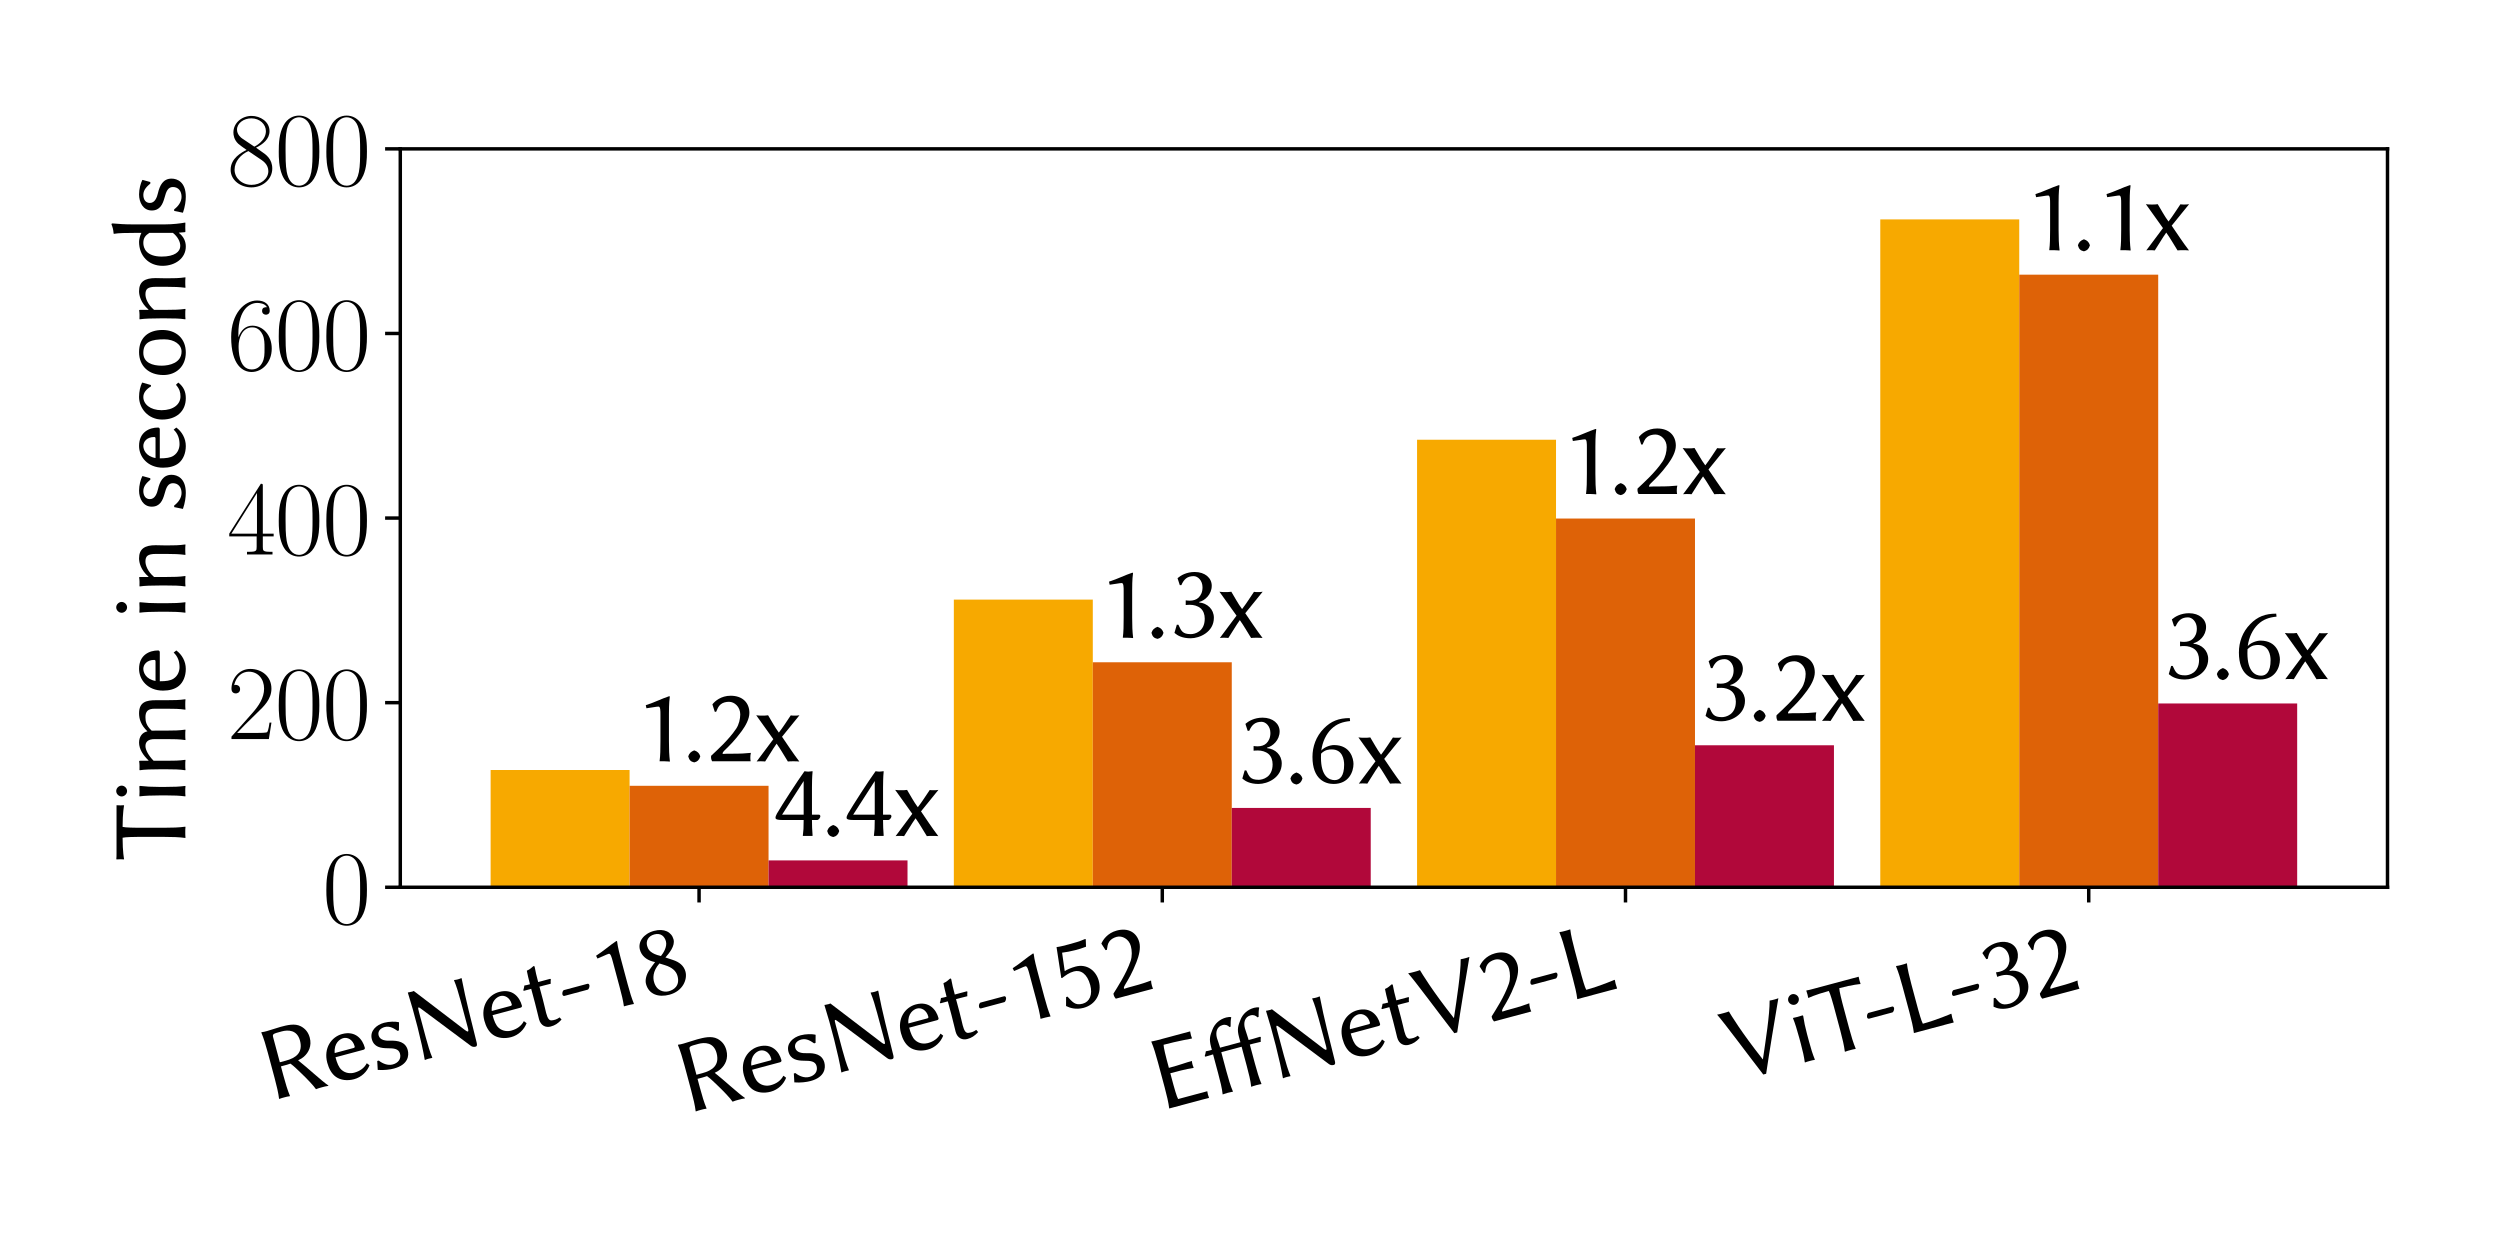 <?xml version="1.0" encoding="utf-8" standalone="no"?>
<!DOCTYPE svg PUBLIC "-//W3C//DTD SVG 1.1//EN"
  "http://www.w3.org/Graphics/SVG/1.1/DTD/svg11.dtd">
<svg xmlns:xlink="http://www.w3.org/1999/xlink" width="576pt" height="288pt" viewBox="0 0 576 288" xmlns="http://www.w3.org/2000/svg" version="1.1">
 <defs>
  <style type="text/css">*{stroke-linejoin: round; stroke-linecap: butt}</style>
 </defs>
 <g id="figure_1">
  <g id="patch_1">
   <path d="M 0 288 
L 576 288 
L 576 0 
L 0 0 
z
" style="fill: #ffffff"/>
  </g>
  <g id="axes_1">
   <g id="patch_2">
    <path d="M 92.227 204.422 
L 550.08 204.422 
L 550.08 34.304 
L 92.227 34.304 
z
" style="fill: #ffffff"/>
   </g>
   <g id="patch_3">
    <path d="M 113.039 204.422 
L 145.056 204.422 
L 145.056 177.401 
L 113.039 177.401 
z
" clip-path="url(#pa23354841e)" style="fill: #f7a900"/>
   </g>
   <g id="patch_4">
    <path d="M 219.764 204.422 
L 251.782 204.422 
L 251.782 138.153 
L 219.764 138.153 
z
" clip-path="url(#pa23354841e)" style="fill: #f7a900"/>
   </g>
   <g id="patch_5">
    <path d="M 326.49 204.422 
L 358.508 204.422 
L 358.508 101.316 
L 326.49 101.316 
z
" clip-path="url(#pa23354841e)" style="fill: #f7a900"/>
   </g>
   <g id="patch_6">
    <path d="M 433.215 204.422 
L 465.233 204.422 
L 465.233 50.543 
L 433.215 50.543 
z
" clip-path="url(#pa23354841e)" style="fill: #f7a900"/>
   </g>
   <g id="patch_7">
    <path d="M 145.056 204.422 
L 177.074 204.422 
L 177.074 181.044 
L 145.056 181.044 
z
" clip-path="url(#pa23354841e)" style="fill: #de6207"/>
   </g>
   <g id="patch_8">
    <path d="M 251.782 204.422 
L 283.8 204.422 
L 283.8 152.581 
L 251.782 152.581 
z
" clip-path="url(#pa23354841e)" style="fill: #de6207"/>
   </g>
   <g id="patch_9">
    <path d="M 358.508 204.422 
L 390.525 204.422 
L 390.525 119.467 
L 358.508 119.467 
z
" clip-path="url(#pa23354841e)" style="fill: #de6207"/>
   </g>
   <g id="patch_10">
    <path d="M 465.233 204.422 
L 497.251 204.422 
L 497.251 63.29 
L 465.233 63.29 
z
" clip-path="url(#pa23354841e)" style="fill: #de6207"/>
   </g>
   <g id="patch_11">
    <path d="M 177.074 204.422 
L 209.092 204.422 
L 209.092 198.237 
L 177.074 198.237 
z
" clip-path="url(#pa23354841e)" style="fill: #b1083a"/>
   </g>
   <g id="patch_12">
    <path d="M 283.8 204.422 
L 315.817 204.422 
L 315.817 186.144 
L 283.8 186.144 
z
" clip-path="url(#pa23354841e)" style="fill: #b1083a"/>
   </g>
   <g id="patch_13">
    <path d="M 390.525 204.422 
L 422.543 204.422 
L 422.543 171.707 
L 390.525 171.707 
z
" clip-path="url(#pa23354841e)" style="fill: #b1083a"/>
   </g>
   <g id="patch_14">
    <path d="M 497.251 204.422 
L 529.269 204.422 
L 529.269 162.081 
L 497.251 162.081 
z
" clip-path="url(#pa23354841e)" style="fill: #b1083a"/>
   </g>
   <g id="matplotlib.axis_1">
    <g id="xtick_1">
     <g id="line2d_1">
      <defs>
       <path id="m6b09db4416" d="M 0 0 
L 0 3.5 
" style="stroke: #000000; stroke-width: 0.8"/>
      </defs>
      <g>
       <use xlink:href="#m6b09db4416" x="161.065" y="204.422" style="stroke: #000000; stroke-width: 0.8"/>
      </g>
     </g>
     <g id="text_1">
      <!-- ResNet-18 -->
      <g transform="translate(62.072 253.752) rotate(-15) scale(0.24 -0.24)">
       <defs>
        <path id="LinBiolinumT-52" d="M 1216 1855 
C 1440 1855 1638 1855 1811 1868 
C 1990 1654 2125 1403 2291 1138 
C 2522 763 2829 201 2899 -19 
C 3021 0 3162 0 3283 0 
C 3411 0 3539 0 3667 -19 
L 3680 0 
C 3360 370 2720 1394 2310 1939 
C 2483 1971 2611 2015 2701 2060 
C 3046 2231 3341 2561 3341 3081 
C 3341 3399 3232 3659 3002 3875 
C 2694 4160 2208 4160 1805 4160 
C 1645 4160 1133 4128 941 4128 
C 864 4128 691 4128 614 4147 
L 602 4128 
C 653 3763 666 3328 666 2848 
L 666 1280 
C 666 800 653 345 602 0 
L 614 -13 
C 691 0 864 0 941 0 
C 1018 0 1190 0 1267 -19 
L 1280 0 
C 1229 370 1216 811 1216 1298 
L 1216 1855 
z
M 1811 3878 
C 2202 3878 2726 3734 2726 3061 
C 2726 2299 2208 2112 1587 2112 
L 1216 2112 
L 1216 3630 
C 1216 3878 1235 3878 1811 3878 
z
" transform="scale(0.016)"/>
        <path id="LinBiolinumT-65" d="M 800 1792 
C 909 2399 1331 2527 1530 2527 
C 1786 2527 2067 2311 2067 1874 
C 2067 1821 2042 1792 1978 1792 
L 800 1792 
z
M 2509 700 
C 2285 456 1984 346 1632 346 
C 1414 346 1114 431 934 715 
C 819 895 781 1160 781 1535 
L 2522 1535 
C 2592 1535 2637 1572 2637 1638 
C 2637 2147 2374 2784 1530 2784 
C 870 2784 218 2263 218 1341 
C 218 984 294 633 506 382 
C 723 124 1094 -32 1523 -32 
C 1984 -32 2394 205 2637 540 
L 2509 700 
z
" transform="scale(0.016)"/>
        <path id="LinBiolinumT-73" d="M 320 668 
L 211 141 
C 576 13 934 -32 1178 -32 
C 2061 -32 2266 481 2266 826 
C 2266 1338 1850 1539 1395 1645 
C 1152 1701 800 1820 800 2133 
C 800 2389 1011 2527 1286 2527 
C 1619 2527 1824 2271 1971 2103 
L 2061 2109 
L 2189 2572 
L 2176 2591 
C 1990 2687 1638 2784 1312 2784 
C 838 2784 346 2539 346 2020 
C 346 1520 730 1357 1114 1250 
C 1485 1151 1760 1050 1760 744 
C 1760 412 1510 224 1171 224 
C 864 224 595 428 416 668 
L 320 668 
z
" transform="scale(0.016)"/>
        <path id="LinBiolinumT-4e" d="M 691 4160 
C 749 2934 730 1026 627 0 
L 640 -19 
C 717 -6 787 0 864 0 
C 941 0 1011 -3 1088 -10 
L 1101 9 
C 1050 375 1037 811 1037 1292 
L 1037 2825 
C 1037 3216 1050 3235 1286 2927 
L 3520 99 
C 3590 3 3693 -32 3795 -32 
C 3885 -32 3910 45 3917 167 
C 3949 1625 3942 2739 4045 4160 
L 4032 4179 
C 3955 4166 3885 4160 3808 4160 
C 3731 4160 3661 4166 3584 4179 
L 3571 4160 
C 3622 3794 3635 3358 3635 2877 
L 3635 1165 
C 3629 818 3533 966 3258 1325 
L 1062 4173 
C 1062 4173 1005 4160 973 4160 
C 755 4160 704 4179 704 4179 
L 691 4160 
z
" transform="scale(0.016)"/>
        <path id="LinBiolinumT-74" d="M 608 2752 
C 480 2752 339 2752 262 2765 
C 218 2663 186 2599 122 2502 
L 154 2464 
C 262 2464 461 2464 608 2464 
L 608 1599 
C 608 1219 589 764 589 575 
C 589 164 858 -32 1152 -32 
C 1421 -32 1626 31 1894 203 
L 1818 361 
C 1619 285 1472 285 1312 310 
C 1158 335 1101 487 1101 828 
C 1101 1018 1120 1289 1120 1668 
L 1120 2464 
L 1363 2464 
C 1517 2464 1741 2464 1824 2458 
C 1843 2561 1862 2624 1901 2720 
L 1869 2752 
C 1754 2752 1568 2752 1421 2752 
L 1120 2752 
C 1120 3233 1126 3317 1152 3689 
C 1152 3734 1133 3753 1094 3753 
C 934 3689 858 3618 646 3593 
L 634 3573 
C 621 3349 608 3124 608 2752 
z
" transform="scale(0.016)"/>
        <path id="LinBiolinumT-2d" d="M 1754 1536 
C 1837 1536 1926 1696 1926 1767 
C 1926 1824 1901 1882 1837 1882 
L 371 1882 
C 294 1882 211 1747 211 1645 
C 211 1587 250 1536 307 1536 
L 1754 1536 
z
" transform="scale(0.016)"/>
        <path id="LinBiolinumT-31" d="M 2086 1214 
L 2086 2845 
C 2086 3539 2125 3796 2138 3886 
C 2138 3918 2118 3918 2093 3918 
C 1677 3784 1190 3534 691 3380 
L 730 3194 
C 1018 3226 1331 3296 1459 3296 
C 1574 3296 1574 3040 1574 2808 
L 1574 1214 
C 1574 713 1568 367 1523 0 
L 1530 0 
C 1530 0 1709 0 1824 0 
C 1952 0 2131 -19 2131 -19 
L 2144 0 
C 2099 386 2086 707 2086 1214 
z
" transform="scale(0.016)"/>
        <path id="LinBiolinumT-38" d="M 1504 3712 
C 1920 3712 2074 3430 2074 3131 
C 2074 2786 1734 2479 1555 2352 
L 1357 2466 
C 954 2728 909 2964 909 3162 
C 909 3463 1120 3712 1504 3712 
z
M 2547 3125 
C 2547 3584 2176 3923 1542 3923 
C 890 3923 429 3540 429 3048 
C 429 2690 627 2371 992 2160 
L 1120 2090 
C 960 1968 832 1866 672 1725 
C 410 1495 250 1208 250 958 
C 250 307 768 -32 1446 -32 
C 2285 -32 2739 576 2739 1061 
C 2739 1431 2534 1712 2182 1942 
L 1792 2198 
C 2080 2389 2547 2715 2547 3125 
z
M 1459 180 
C 1165 180 749 384 749 959 
C 749 1151 800 1579 1350 1943 
L 1645 1758 
C 2042 1509 2208 1228 2208 927 
C 2208 307 1754 180 1459 180 
z
" transform="scale(0.016)"/>
       </defs>
       <use xlink:href="#LinBiolinumT-52" transform="scale(0.996)"/>
       <use xlink:href="#LinBiolinumT-65" transform="translate(59.776 0) scale(0.996)"/>
       <use xlink:href="#LinBiolinumT-73" transform="translate(104.907 0) scale(0.996)"/>
       <use xlink:href="#LinBiolinumT-4e" transform="translate(144.359 0) scale(0.996)"/>
       <use xlink:href="#LinBiolinumT-65" transform="translate(215.89 0) scale(0.996)"/>
       <use xlink:href="#LinBiolinumT-74" transform="translate(261.021 0) scale(0.996)"/>
       <use xlink:href="#LinBiolinumT-2d" transform="translate(294.894 0) scale(0.996)"/>
       <use xlink:href="#LinBiolinumT-31" transform="translate(328.07 0) scale(0.996)"/>
       <use xlink:href="#LinBiolinumT-38" transform="translate(374.396 0) scale(0.996)"/>
      </g>
     </g>
    </g>
    <g id="xtick_2">
     <g id="line2d_2">
      <g>
       <use xlink:href="#m6b09db4416" x="267.791" y="204.422" style="stroke: #000000; stroke-width: 0.8"/>
      </g>
     </g>
     <g id="text_2">
      <!-- ResNet-152 -->
      <g transform="translate(158.058 256.629) rotate(-15) scale(0.24 -0.24)">
       <defs>
        <path id="LinBiolinumT-35" d="M 1293 -32 
C 2054 -32 2598 538 2598 1303 
C 2598 1932 2182 2496 1466 2496 
C 1203 2496 909 2451 768 2400 
L 902 3514 
C 1139 3482 1414 3456 1715 3456 
C 1907 3456 2125 3456 2387 3488 
L 2490 3931 
L 2445 3950 
C 2080 3893 1734 3893 1395 3893 
C 1158 3893 883 3893 666 3925 
L 461 2057 
L 506 2038 
C 762 2142 998 2240 1299 2240 
C 1715 2240 2035 1901 2035 1193 
C 2035 595 1741 224 1306 224 
C 826 224 742 484 531 874 
L 442 867 
L 301 348 
L 326 329 
C 486 187 806 -32 1293 -32 
z
" transform="scale(0.016)"/>
        <path id="LinBiolinumT-32" d="M 1421 3584 
C 1754 3584 2099 3276 2099 2826 
C 2099 2557 2022 2216 1856 1966 
C 1395 1278 666 636 346 333 
C 339 308 339 282 339 250 
C 339 154 371 58 403 0 
C 877 0 1146 0 1613 0 
C 2074 0 2266 0 2726 0 
C 2714 63 2707 139 2707 210 
C 2707 310 2714 412 2739 507 
C 2374 475 2182 456 1568 456 
C 1344 456 1216 456 1043 443 
C 1037 456 1037 462 1037 475 
C 1037 533 1101 604 1146 649 
C 1459 952 1760 1240 2182 1813 
C 2419 2135 2650 2547 2650 2914 
C 2650 3525 2240 3949 1523 3949 
C 941 3949 570 3622 422 3430 
L 563 2985 
L 646 2979 
C 736 3172 768 3307 928 3436 
C 1056 3539 1242 3584 1421 3584 
z
" transform="scale(0.016)"/>
       </defs>
       <use xlink:href="#LinBiolinumT-52" transform="scale(0.996)"/>
       <use xlink:href="#LinBiolinumT-65" transform="translate(59.776 0) scale(0.996)"/>
       <use xlink:href="#LinBiolinumT-73" transform="translate(104.907 0) scale(0.996)"/>
       <use xlink:href="#LinBiolinumT-4e" transform="translate(144.359 0) scale(0.996)"/>
       <use xlink:href="#LinBiolinumT-65" transform="translate(215.89 0) scale(0.996)"/>
       <use xlink:href="#LinBiolinumT-74" transform="translate(261.021 0) scale(0.996)"/>
       <use xlink:href="#LinBiolinumT-2d" transform="translate(294.894 0) scale(0.996)"/>
       <use xlink:href="#LinBiolinumT-31" transform="translate(328.07 0) scale(0.996)"/>
       <use xlink:href="#LinBiolinumT-35" transform="translate(374.396 0) scale(0.996)"/>
       <use xlink:href="#LinBiolinumT-32" transform="translate(420.722 0) scale(0.996)"/>
      </g>
     </g>
    </g>
    <g id="xtick_3">
     <g id="line2d_3">
      <g>
       <use xlink:href="#m6b09db4416" x="374.516" y="204.422" style="stroke: #000000; stroke-width: 0.8"/>
      </g>
     </g>
     <g id="text_3">
      <!-- EffNetV2-L -->
      <g transform="translate(267.163 255.992) rotate(-15) scale(0.24 -0.24)">
       <defs>
        <path id="LinBiolinumT-45" d="M 1216 1307 
L 1216 2034 
C 1523 2034 2202 2034 2643 1983 
L 2662 2002 
C 2650 2060 2643 2150 2643 2207 
C 2643 2265 2650 2355 2662 2413 
L 2643 2413 
C 2266 2413 1971 2368 1216 2368 
L 1216 2869 
C 1216 2978 1222 3641 1267 3795 
C 2125 3795 3008 3718 3008 3718 
L 3021 3743 
C 3014 3795 3008 3853 3008 3912 
C 3008 3964 3014 4068 3021 4160 
L 3008 4160 
C 2906 4160 2758 4160 2624 4160 
L 941 4160 
C 723 4160 614 4179 614 4179 
L 602 4160 
C 653 3792 666 3354 666 2870 
L 666 1290 
C 666 806 653 348 602 0 
L 608 0 
C 608 0 717 0 941 0 
L 2688 0 
C 2822 0 2970 0 3072 -6 
L 3085 12 
C 3078 100 3072 144 3072 206 
C 3072 268 3078 361 3085 411 
L 3072 411 
C 3072 411 2125 411 1267 411 
C 1222 560 1216 1201 1216 1307 
z
" transform="scale(0.016)"/>
        <path id="LinBiolinumT-80" d="M 634 2464 
L 634 1280 
C 634 806 627 346 570 0 
L 576 -19 
C 576 -19 666 0 890 0 
C 1107 0 1197 -19 1197 -19 
L 1210 0 
C 1158 365 1146 800 1146 1280 
L 1146 2464 
L 2414 2464 
L 2414 1280 
C 2414 806 2407 346 2350 0 
L 2356 -19 
C 2356 -19 2446 0 2670 0 
C 2887 0 2977 -19 2977 -19 
L 2990 0 
C 2939 365 2926 800 2926 1280 
L 2926 2464 
L 3143 2464 
C 3297 2464 3521 2458 3604 2451 
C 3623 2554 3643 2618 3681 2714 
L 3649 2758 
C 3540 2752 3348 2746 3201 2746 
L 2926 2746 
L 2926 2810 
C 2926 2977 2893 3375 2893 3490 
C 2893 3843 3059 4151 3425 4151 
C 3610 4151 3726 4055 3796 3927 
L 3867 3934 
C 3911 4106 3975 4337 4046 4458 
L 4039 4478 
C 3988 4510 3873 4535 3751 4535 
C 3348 4535 2996 4362 2766 4048 
C 2535 3733 2414 3567 2414 3067 
L 2414 2746 
L 1146 2746 
L 1146 2810 
C 1146 2977 1114 3247 1114 3362 
C 1114 3715 1280 4023 1645 4023 
C 1831 4023 1946 3927 2017 3798 
L 2087 3805 
C 2132 3977 2196 4209 2267 4330 
L 2260 4350 
C 2209 4382 2094 4407 1972 4407 
C 1569 4407 1216 4234 986 3920 
C 755 3605 634 3439 634 2938 
L 634 2746 
C 493 2746 346 2746 262 2758 
C 218 2656 186 2592 122 2496 
L 154 2451 
C 269 2458 480 2464 627 2464 
L 634 2464 
z
" transform="scale(0.016)"/>
        <path id="LinBiolinumT-56" d="M 2074 832 
L 2061 832 
C 1222 2781 902 3917 838 4141 
C 730 4128 582 4128 486 4128 
C 384 4128 211 4128 102 4141 
C 422 3495 1267 1335 1856 -64 
L 2035 -64 
C 2650 1355 3277 2729 3923 4141 
C 3846 4128 3725 4128 3667 4128 
C 3597 4128 3450 4128 3379 4141 
C 3162 3314 2534 1896 2074 832 
z
" transform="scale(0.016)"/>
        <path id="LinBiolinumT-4c" d="M 1222 2874 
C 1222 3356 1235 3819 1286 4160 
L 1280 4173 
C 1203 4160 1024 4160 947 4160 
C 870 4160 698 4160 621 4179 
L 608 4160 
C 659 3792 672 3353 672 2870 
L 672 1290 
C 672 806 659 348 608 0 
L 614 0 
C 614 0 730 0 947 0 
L 2694 0 
C 2829 0 2976 0 3078 -6 
L 3091 13 
C 3085 103 3078 231 3078 295 
C 3078 359 3085 468 3091 520 
L 3078 545 
C 3078 545 2131 404 1274 404 
C 1229 558 1222 1189 1222 1298 
L 1222 2874 
z
" transform="scale(0.016)"/>
       </defs>
       <use xlink:href="#LinBiolinumT-45" transform="scale(0.996)"/>
       <use xlink:href="#LinBiolinumT-80" transform="translate(53.599 0) scale(0.996)"/>
       <use xlink:href="#LinBiolinumT-4e" transform="translate(112.578 0) scale(0.996)"/>
       <use xlink:href="#LinBiolinumT-65" transform="translate(184.11 0) scale(0.996)"/>
       <use xlink:href="#LinBiolinumT-74" transform="translate(229.24 0) scale(0.996)"/>
       <use xlink:href="#LinBiolinumT-56" transform="translate(263.113 0) scale(0.996)"/>
       <use xlink:href="#LinBiolinumT-32" transform="translate(325.978 0) scale(0.996)"/>
       <use xlink:href="#LinBiolinumT-2d" transform="translate(372.304 0) scale(0.996)"/>
       <use xlink:href="#LinBiolinumT-4c" transform="translate(405.479 0) scale(0.996)"/>
      </g>
     </g>
    </g>
    <g id="xtick_4">
     <g id="line2d_4">
      <g>
       <use xlink:href="#m6b09db4416" x="481.242" y="204.422" style="stroke: #000000; stroke-width: 0.8"/>
      </g>
     </g>
     <g id="text_4">
      <!-- ViT-L-32 -->
      <g transform="translate(399.339 249.172) rotate(-15) scale(0.24 -0.24)">
       <defs>
        <path id="LinBiolinumT-69" d="M 512 3833 
C 512 3660 666 3506 838 3506 
C 1011 3506 1165 3660 1165 3833 
C 1165 4006 1011 4160 838 4160 
C 666 4160 512 4006 512 3833 
z
M 576 1506 
L 576 1155 
C 576 676 563 351 518 6 
L 531 -13 
C 608 0 755 0 832 0 
C 909 0 1056 0 1133 -13 
L 1146 6 
C 1101 370 1088 670 1088 1155 
L 1088 1609 
C 1088 2088 1107 2318 1146 2707 
C 1146 2759 1139 2765 1088 2765 
C 941 2752 666 2752 531 2765 
L 518 2745 
C 557 2471 576 1985 576 1506 
z
" transform="scale(0.016)"/>
        <path id="LinBiolinumT-54" d="M 1453 2854 
L 1453 1286 
C 1453 806 1440 351 1389 6 
L 1402 -13 
C 1478 0 1651 0 1728 0 
C 1805 0 1978 0 2054 -13 
L 2067 6 
C 2016 371 2003 806 2003 1286 
L 2003 2854 
C 2003 2963 2010 3622 2054 3776 
C 2912 3776 3347 3686 3347 3686 
L 3360 3712 
C 3347 3809 3347 3958 3360 4141 
L 3347 4141 
C 3245 4141 3098 4141 2963 4141 
L 493 4141 
C 358 4141 211 4141 109 4154 
L 96 4135 
C 109 3955 109 3808 96 3712 
L 109 3686 
C 109 3686 544 3776 1402 3776 
C 1446 3622 1453 2963 1453 2854 
z
" transform="scale(0.016)"/>
        <path id="LinBiolinumT-33" d="M 1338 218 
C 832 218 762 411 589 785 
L 493 785 
L 352 296 
L 371 277 
C 538 136 813 -32 1325 -32 
C 1869 -32 2726 345 2726 1202 
C 2726 1716 2336 2079 1843 2125 
L 1843 2157 
C 2176 2233 2598 2603 2598 3134 
C 2598 3592 2202 3962 1568 3962 
C 1075 3962 717 3745 557 3604 
L 538 3585 
L 672 3171 
L 768 3171 
C 922 3527 1126 3712 1510 3712 
C 1760 3712 2042 3451 2042 3037 
C 2042 2756 1946 2553 1798 2413 
C 1670 2292 1485 2234 1267 2234 
C 1190 2234 1120 2241 1030 2253 
L 1030 1971 
C 1107 1984 1242 1984 1299 1984 
C 1504 1984 1747 1925 1926 1776 
C 2093 1632 2176 1404 2176 1150 
C 2176 361 1568 218 1338 218 
z
" transform="scale(0.016)"/>
       </defs>
       <use xlink:href="#LinBiolinumT-56" transform="scale(0.996)"/>
       <use xlink:href="#LinBiolinumT-69" transform="translate(62.864 0) scale(0.996)"/>
       <use xlink:href="#LinBiolinumT-54" transform="translate(88.767 0) scale(0.996)"/>
       <use xlink:href="#LinBiolinumT-2d" transform="translate(136.687 0) scale(0.996)"/>
       <use xlink:href="#LinBiolinumT-4c" transform="translate(169.863 0) scale(0.996)"/>
       <use xlink:href="#LinBiolinumT-2d" transform="translate(221.171 0) scale(0.996)"/>
       <use xlink:href="#LinBiolinumT-33" transform="translate(254.346 0) scale(0.996)"/>
       <use xlink:href="#LinBiolinumT-32" transform="translate(300.672 0) scale(0.996)"/>
      </g>
     </g>
    </g>
   </g>
   <g id="matplotlib.axis_2">
    <g id="ytick_1">
     <g id="line2d_5">
      <defs>
       <path id="me3b93166a9" d="M 0 0 
L -3.5 0 
" style="stroke: #000000; stroke-width: 0.8"/>
      </defs>
      <g>
       <use xlink:href="#me3b93166a9" x="92.227" y="204.422" style="stroke: #000000; stroke-width: 0.8"/>
      </g>
     </g>
     <g id="text_5">
      <!-- $\mathdefault{0}$ -->
      <g transform="translate(74.261 212.806) scale(0.24 -0.24)">
       <defs>
        <path id="CMR17-30" d="M 2688 2025 
C 2688 2416 2682 3080 2413 3591 
C 2176 4039 1798 4198 1466 4198 
C 1158 4198 768 4058 525 3597 
C 269 3118 243 2524 243 2025 
C 243 1661 250 1106 448 619 
C 723 -39 1216 -128 1466 -128 
C 1760 -128 2208 -7 2470 600 
C 2662 1042 2688 1559 2688 2025 
z
M 1466 -26 
C 1056 -26 813 325 723 812 
C 653 1188 653 1738 653 2096 
C 653 2588 653 2997 736 3387 
C 858 3929 1216 4096 1466 4096 
C 1728 4096 2067 3923 2189 3400 
C 2272 3036 2278 2607 2278 2096 
C 2278 1680 2278 1169 2202 792 
C 2067 95 1690 -26 1466 -26 
z
" transform="scale(0.016)"/>
       </defs>
       <use xlink:href="#CMR17-30" transform="scale(0.996)"/>
      </g>
     </g>
    </g>
    <g id="ytick_2">
     <g id="line2d_6">
      <g>
       <use xlink:href="#me3b93166a9" x="92.227" y="161.893" style="stroke: #000000; stroke-width: 0.8"/>
      </g>
     </g>
     <g id="text_6">
      <!-- $\mathdefault{200}$ -->
      <g transform="translate(52.33 170.276) scale(0.24 -0.24)">
       <defs>
        <path id="CMR17-32" d="M 2669 989 
L 2554 989 
C 2490 536 2438 459 2413 420 
C 2381 369 1920 369 1830 369 
L 602 369 
C 832 619 1280 1072 1824 1597 
C 2214 1967 2669 2402 2669 3035 
C 2669 3790 2067 4224 1395 4224 
C 691 4224 262 3604 262 3030 
C 262 2780 448 2748 525 2748 
C 589 2748 781 2787 781 3010 
C 781 3207 614 3264 525 3264 
C 486 3264 448 3258 422 3245 
C 544 3790 915 4058 1306 4058 
C 1862 4058 2227 3617 2227 3035 
C 2227 2479 1901 2000 1536 1584 
L 262 146 
L 262 0 
L 2515 0 
L 2669 989 
z
" transform="scale(0.016)"/>
       </defs>
       <use xlink:href="#CMR17-32" transform="scale(0.996)"/>
       <use xlink:href="#CMR17-30" transform="translate(45.69 0) scale(0.996)"/>
       <use xlink:href="#CMR17-30" transform="translate(91.381 0) scale(0.996)"/>
      </g>
     </g>
    </g>
    <g id="ytick_3">
     <g id="line2d_7">
      <g>
       <use xlink:href="#me3b93166a9" x="92.227" y="119.363" style="stroke: #000000; stroke-width: 0.8"/>
      </g>
     </g>
     <g id="text_7">
      <!-- $\mathdefault{400}$ -->
      <g transform="translate(52.33 127.746) scale(0.24 -0.24)">
       <defs>
        <path id="CMR17-34" d="M 2150 4122 
C 2150 4256 2144 4256 2029 4256 
L 128 1254 
L 128 1088 
L 1779 1088 
L 1779 457 
C 1779 224 1766 160 1318 160 
L 1197 160 
L 1197 0 
C 1402 0 1747 0 1965 0 
C 2182 0 2528 0 2733 0 
L 2733 160 
L 2611 160 
C 2163 160 2150 224 2150 457 
L 2150 1088 
L 2803 1088 
L 2803 1254 
L 2150 1254 
L 2150 4122 
z
M 1798 3703 
L 1798 1254 
L 256 1254 
L 1798 3703 
z
" transform="scale(0.016)"/>
       </defs>
       <use xlink:href="#CMR17-34" transform="scale(0.996)"/>
       <use xlink:href="#CMR17-30" transform="translate(45.69 0) scale(0.996)"/>
       <use xlink:href="#CMR17-30" transform="translate(91.381 0) scale(0.996)"/>
      </g>
     </g>
    </g>
    <g id="ytick_4">
     <g id="line2d_8">
      <g>
       <use xlink:href="#me3b93166a9" x="92.227" y="76.833" style="stroke: #000000; stroke-width: 0.8"/>
      </g>
     </g>
     <g id="text_8">
      <!-- $\mathdefault{600}$ -->
      <g transform="translate(52.33 85.217) scale(0.24 -0.24)">
       <defs>
        <path id="CMR17-36" d="M 678 2176 
C 678 3690 1395 4032 1811 4032 
C 1946 4032 2272 4009 2400 3776 
C 2298 3776 2106 3776 2106 3553 
C 2106 3381 2246 3323 2336 3323 
C 2394 3323 2566 3348 2566 3560 
C 2566 3954 2246 4179 1805 4179 
C 1043 4179 243 3390 243 1984 
C 243 253 966 -128 1478 -128 
C 2099 -128 2688 427 2688 1283 
C 2688 2081 2170 2662 1517 2662 
C 1126 2662 838 2407 678 1960 
L 678 2176 
z
M 1478 25 
C 691 25 691 1200 691 1436 
C 691 1896 909 2560 1504 2560 
C 1613 2560 1926 2560 2138 2120 
C 2253 1870 2253 1609 2253 1289 
C 2253 944 2253 690 2118 434 
C 1978 171 1773 25 1478 25 
z
" transform="scale(0.016)"/>
       </defs>
       <use xlink:href="#CMR17-36" transform="scale(0.996)"/>
       <use xlink:href="#CMR17-30" transform="translate(45.69 0) scale(0.996)"/>
       <use xlink:href="#CMR17-30" transform="translate(91.381 0) scale(0.996)"/>
      </g>
     </g>
    </g>
    <g id="ytick_5">
     <g id="line2d_9">
      <g>
       <use xlink:href="#me3b93166a9" x="92.227" y="34.304" style="stroke: #000000; stroke-width: 0.8"/>
      </g>
     </g>
     <g id="text_9">
      <!-- $\mathdefault{800}$ -->
      <g transform="translate(52.33 42.687) scale(0.24 -0.24)">
       <defs>
        <path id="CMR17-38" d="M 1741 2264 
C 2144 2467 2554 2773 2554 3263 
C 2554 3841 1990 4179 1472 4179 
C 890 4179 378 3759 378 3180 
C 378 3021 416 2747 666 2505 
C 730 2442 998 2251 1171 2130 
C 883 1983 211 1634 211 934 
C 211 279 838 -128 1459 -128 
C 2144 -128 2720 362 2720 1010 
C 2720 1590 2330 1857 2074 2029 
L 1741 2264 
z
M 902 2822 
C 851 2854 595 3051 595 3351 
C 595 3739 998 4032 1459 4032 
C 1965 4032 2336 3676 2336 3262 
C 2336 2669 1670 2331 1638 2331 
C 1632 2331 1626 2331 1574 2370 
L 902 2822 
z
M 2080 1519 
C 2176 1449 2483 1240 2483 851 
C 2483 381 2010 25 1472 25 
C 890 25 448 438 448 940 
C 448 1443 838 1862 1280 2060 
L 2080 1519 
z
" transform="scale(0.016)"/>
       </defs>
       <use xlink:href="#CMR17-38" transform="scale(0.996)"/>
       <use xlink:href="#CMR17-30" transform="translate(45.69 0) scale(0.996)"/>
       <use xlink:href="#CMR17-30" transform="translate(91.381 0) scale(0.996)"/>
      </g>
     </g>
    </g>
    <g id="text_10">
     <!-- Time in seconds -->
     <g transform="translate(42.687 198.375) rotate(-90) scale(0.24 -0.24)">
      <defs>
       <path id="LinBiolinumT-6d" d="M 1037 2231 
L 1037 2717 
C 1037 2765 1030 2778 998 2778 
C 858 2752 627 2752 480 2759 
L 467 2739 
C 512 2466 525 1981 525 1503 
L 525 1152 
C 525 675 518 350 467 6 
L 480 -13 
C 557 0 704 0 781 0 
C 858 0 1005 0 1082 -13 
L 1094 6 
C 1043 366 1037 662 1037 1142 
L 1037 1907 
C 1338 2209 1696 2399 1920 2399 
C 2163 2399 2342 2260 2342 1837 
L 2342 1142 
C 2342 668 2336 347 2285 6 
L 2298 -13 
C 2374 0 2522 0 2598 0 
C 2675 0 2822 0 2899 -13 
L 2912 6 
C 2861 366 2854 662 2854 1142 
L 2854 1780 
C 2854 1868 2854 1944 2848 2020 
C 3155 2355 3411 2399 3661 2399 
C 4006 2399 4173 2260 4173 1837 
L 4173 1142 
C 4173 668 4166 347 4115 6 
L 4128 -13 
C 4205 0 4352 0 4429 0 
C 4506 0 4653 0 4730 -13 
L 4742 6 
C 4691 367 4685 664 4685 1144 
L 4685 1778 
C 4685 2341 4582 2784 3891 2784 
C 3546 2784 3174 2662 2810 2279 
C 2752 2586 2490 2784 2131 2784 
C 1734 2784 1357 2529 1056 2210 
L 1037 2231 
z
" transform="scale(0.016)"/>
       <path id="LinBiolinumT-6e" d="M 2944 1144 
C 2944 1348 2957 1581 2957 1784 
C 2957 2442 2739 2784 2163 2784 
C 1920 2784 1466 2688 1056 2210 
L 1043 2231 
L 1043 2717 
C 1043 2765 1037 2778 1005 2778 
C 864 2752 634 2752 486 2759 
L 474 2739 
C 518 2466 531 1981 531 1503 
L 531 1152 
C 531 675 525 350 474 6 
L 486 -13 
C 563 0 710 0 787 0 
C 864 0 1011 0 1088 -13 
L 1101 6 
C 1050 366 1043 662 1043 1142 
L 1043 1881 
C 1370 2260 1741 2399 1971 2399 
C 2298 2399 2432 2273 2432 1761 
L 2432 1142 
C 2432 668 2419 347 2374 6 
L 2387 -13 
C 2464 0 2611 0 2688 0 
C 2765 0 2912 0 2989 -13 
L 3002 6 
C 2950 367 2944 664 2944 1144 
z
" transform="scale(0.016)"/>
       <path id="LinBiolinumT-63" d="M 1600 2527 
C 1850 2527 2074 2352 2240 2066 
L 2323 2073 
L 2470 2585 
L 2458 2604 
C 2259 2707 1926 2784 1606 2784 
C 941 2784 243 2250 243 1398 
C 243 526 749 -32 1530 -32 
C 1914 -32 2214 95 2470 420 
L 2349 551 
L 2323 551 
C 2080 339 1875 289 1638 289 
C 1171 289 806 700 806 1429 
C 806 2116 1178 2527 1600 2527 
z
" transform="scale(0.016)"/>
       <path id="LinBiolinumT-6f" d="M 243 1316 
C 243 563 749 -32 1600 -32 
C 2445 -32 2957 551 2957 1373 
C 2957 2226 2490 2784 1626 2784 
C 787 2784 243 2207 243 1316 
z
M 1581 2527 
C 2259 2527 2394 2015 2394 1260 
C 2394 668 2086 224 1658 224 
C 979 224 806 942 806 1423 
C 806 1966 979 2527 1581 2527 
z
" transform="scale(0.016)"/>
       <path id="LinBiolinumT-64" d="M 2310 744 
C 2080 457 1786 301 1523 301 
C 1178 301 883 638 883 1417 
C 883 2352 1395 2527 1702 2527 
C 2003 2527 2157 2402 2310 2165 
L 2310 744 
z
M 2310 384 
L 2323 384 
L 2355 12 
C 2355 -1 2374 -7 2413 -7 
C 2496 0 2541 0 2637 0 
C 2714 0 2835 0 2918 -7 
L 2931 12 
C 2880 285 2822 754 2822 1230 
L 2822 3187 
C 2822 3656 2848 3986 2880 4381 
C 2880 4425 2861 4445 2822 4445 
C 2662 4381 2528 4336 2266 4316 
L 2253 4297 
C 2304 4021 2310 3547 2310 3060 
L 2310 2643 
C 2163 2726 1901 2784 1773 2784 
C 941 2784 326 2219 326 1366 
C 326 595 794 -32 1485 -32 
C 1792 -32 2080 89 2310 384 
z
" transform="scale(0.016)"/>
      </defs>
      <use xlink:href="#LinBiolinumT-54" transform="scale(0.996)"/>
      <use xlink:href="#LinBiolinumT-69" transform="translate(53.798 0) scale(0.996)"/>
      <use xlink:href="#LinBiolinumT-6d" transform="translate(79.701 0) scale(0.996)"/>
      <use xlink:href="#LinBiolinumT-65" transform="translate(160.1 0) scale(0.996)"/>
      <use xlink:href="#LinBiolinumT-69" transform="translate(230.137 0) scale(0.996)"/>
      <use xlink:href="#LinBiolinumT-6e" transform="translate(256.04 0) scale(0.996)"/>
      <use xlink:href="#LinBiolinumT-73" transform="translate(334.645 0) scale(0.996)"/>
      <use xlink:href="#LinBiolinumT-65" transform="translate(374.097 0) scale(0.996)"/>
      <use xlink:href="#LinBiolinumT-63" transform="translate(419.925 0) scale(0.996)"/>
      <use xlink:href="#LinBiolinumT-6f" transform="translate(462.665 0) scale(0.996)"/>
      <use xlink:href="#LinBiolinumT-6e" transform="translate(512.478 0) scale(0.996)"/>
      <use xlink:href="#LinBiolinumT-64" transform="translate(566.177 0) scale(0.996)"/>
      <use xlink:href="#LinBiolinumT-73" transform="translate(618.979 0) scale(0.996)"/>
     </g>
    </g>
   </g>
   <g id="patch_15">
    <path d="M 92.227 204.422 
L 92.227 34.304 
" style="fill: none; stroke: #000000; stroke-width: 0.8; stroke-linejoin: miter; stroke-linecap: square"/>
   </g>
   <g id="patch_16">
    <path d="M 550.08 204.422 
L 550.08 34.304 
" style="fill: none; stroke: #000000; stroke-width: 0.8; stroke-linejoin: miter; stroke-linecap: square"/>
   </g>
   <g id="patch_17">
    <path d="M 92.227 204.422 
L 550.08 204.422 
" style="fill: none; stroke: #000000; stroke-width: 0.8; stroke-linejoin: miter; stroke-linecap: square"/>
   </g>
   <g id="patch_18">
    <path d="M 92.227 34.304 
L 550.08 34.304 
" style="fill: none; stroke: #000000; stroke-width: 0.8; stroke-linejoin: miter; stroke-linecap: square"/>
   </g>
   <g id="text_11">
    <!-- 1.2x -->
    <g transform="translate(146.146 175.401) scale(0.24 -0.24)">
     <defs>
      <path id="LinBiolinumT-2e" d="M 346 282 
C 403 71 493 -19 691 -64 
L 717 -64 
C 896 -19 998 77 1062 282 
L 1062 308 
C 1005 487 902 590 717 654 
L 691 654 
C 499 577 403 481 346 308 
L 346 282 
z
" transform="scale(0.016)"/>
      <path id="LinBiolinumT-78" d="M 1184 1332 
L 179 -13 
C 243 0 346 0 410 0 
C 474 0 627 0 691 -13 
C 934 351 1126 704 1382 1062 
C 1638 704 1830 351 2061 -13 
C 2157 0 2285 0 2387 0 
C 2483 0 2656 0 2752 -13 
C 2368 486 2054 979 1709 1478 
L 2758 2772 
C 2675 2752 2534 2752 2470 2752 
C 2400 2752 2298 2752 2234 2765 
C 1990 2409 1786 2072 1517 1728 
C 1261 2074 1088 2414 870 2772 
C 762 2752 634 2752 525 2752 
C 422 2752 256 2752 154 2772 
L 1184 1332 
z
" transform="scale(0.016)"/>
     </defs>
     <use xlink:href="#LinBiolinumT-31" transform="scale(0.996)"/>
     <use xlink:href="#LinBiolinumT-2e" transform="translate(46.326 0) scale(0.996)"/>
     <use xlink:href="#LinBiolinumT-32" transform="translate(68.244 0) scale(0.996)"/>
     <use xlink:href="#LinBiolinumT-78" transform="translate(114.57 0) scale(0.996)"/>
    </g>
   </g>
   <g id="text_12">
    <!-- 1.3x -->
    <g transform="translate(252.872 146.938) scale(0.24 -0.24)">
     <use xlink:href="#LinBiolinumT-31" transform="scale(0.996)"/>
     <use xlink:href="#LinBiolinumT-2e" transform="translate(46.326 0) scale(0.996)"/>
     <use xlink:href="#LinBiolinumT-33" transform="translate(68.244 0) scale(0.996)"/>
     <use xlink:href="#LinBiolinumT-78" transform="translate(114.57 0) scale(0.996)"/>
    </g>
   </g>
   <g id="text_13">
    <!-- 1.2x -->
    <g transform="translate(359.597 113.824) scale(0.24 -0.24)">
     <use xlink:href="#LinBiolinumT-31" transform="scale(0.996)"/>
     <use xlink:href="#LinBiolinumT-2e" transform="translate(46.326 0) scale(0.996)"/>
     <use xlink:href="#LinBiolinumT-32" transform="translate(68.244 0) scale(0.996)"/>
     <use xlink:href="#LinBiolinumT-78" transform="translate(114.57 0) scale(0.996)"/>
    </g>
   </g>
   <g id="text_14">
    <!-- 1.1x -->
    <g transform="translate(466.323 57.647) scale(0.24 -0.24)">
     <use xlink:href="#LinBiolinumT-31" transform="scale(0.996)"/>
     <use xlink:href="#LinBiolinumT-2e" transform="translate(46.326 0) scale(0.996)"/>
     <use xlink:href="#LinBiolinumT-31" transform="translate(68.244 0) scale(0.996)"/>
     <use xlink:href="#LinBiolinumT-78" transform="translate(114.57 0) scale(0.996)"/>
    </g>
   </g>
   <g id="text_15">
    <!-- 4.4x -->
    <g transform="translate(178.164 192.594) scale(0.24 -0.24)">
     <defs>
      <path id="LinBiolinumT-34" d="M 1830 960 
C 1830 460 1818 331 1779 0 
L 1786 0 
C 1786 0 1984 0 2086 0 
C 2189 0 2298 0 2355 0 
C 2362 0 2368 13 2368 19 
C 2342 388 2330 591 2330 960 
L 2650 960 
C 2739 960 2835 1108 2835 1178 
C 2835 1236 2803 1281 2739 1281 
L 2330 1281 
L 2330 2918 
C 2330 3131 2336 3575 2368 3872 
C 2368 3885 2362 3898 2355 3898 
C 2298 3898 2202 3872 2106 3872 
C 2003 3872 1888 3898 1888 3898 
C 1888 3898 1862 3879 1862 3872 
C 1472 3331 550 1913 218 1341 
C 154 1224 134 1154 134 1089 
C 134 992 282 960 512 960 
L 1830 960 
z
M 1830 3305 
L 1830 1281 
L 531 1281 
L 1830 3305 
z
" transform="scale(0.016)"/>
     </defs>
     <use xlink:href="#LinBiolinumT-34" transform="scale(0.996)"/>
     <use xlink:href="#LinBiolinumT-2e" transform="translate(46.326 0) scale(0.996)"/>
     <use xlink:href="#LinBiolinumT-34" transform="translate(68.244 0) scale(0.996)"/>
     <use xlink:href="#LinBiolinumT-78" transform="translate(114.57 0) scale(0.996)"/>
    </g>
   </g>
   <g id="text_16">
    <!-- 3.6x -->
    <g transform="translate(284.889 180.501) scale(0.24 -0.24)">
     <defs>
      <path id="LinBiolinumT-36" d="M 813 1794 
C 1062 2048 1318 2048 1459 2048 
C 2106 2048 2202 1438 2202 1127 
C 2202 428 1939 199 1632 199 
C 1293 199 806 423 806 1557 
C 806 1621 806 1729 813 1794 
z
M 2560 3756 
L 2541 3936 
C 1882 3936 1414 3756 979 3309 
C 512 2838 294 2224 294 1597 
C 294 240 1069 -32 1562 -32 
C 2496 -32 2765 715 2765 1174 
C 2765 1481 2592 2311 1594 2311 
C 1338 2311 979 2170 826 1978 
C 896 2524 1126 2979 1434 3281 
C 1760 3596 2118 3711 2560 3756 
z
" transform="scale(0.016)"/>
     </defs>
     <use xlink:href="#LinBiolinumT-33" transform="scale(0.996)"/>
     <use xlink:href="#LinBiolinumT-2e" transform="translate(46.326 0) scale(0.996)"/>
     <use xlink:href="#LinBiolinumT-36" transform="translate(68.244 0) scale(0.996)"/>
     <use xlink:href="#LinBiolinumT-78" transform="translate(114.57 0) scale(0.996)"/>
    </g>
   </g>
   <g id="text_17">
    <!-- 3.2x -->
    <g transform="translate(391.615 166.064) scale(0.24 -0.24)">
     <use xlink:href="#LinBiolinumT-33" transform="scale(0.996)"/>
     <use xlink:href="#LinBiolinumT-2e" transform="translate(46.326 0) scale(0.996)"/>
     <use xlink:href="#LinBiolinumT-32" transform="translate(68.244 0) scale(0.996)"/>
     <use xlink:href="#LinBiolinumT-78" transform="translate(114.57 0) scale(0.996)"/>
    </g>
   </g>
   <g id="text_18">
    <!-- 3.6x -->
    <g transform="translate(498.341 156.438) scale(0.24 -0.24)">
     <use xlink:href="#LinBiolinumT-33" transform="scale(0.996)"/>
     <use xlink:href="#LinBiolinumT-2e" transform="translate(46.326 0) scale(0.996)"/>
     <use xlink:href="#LinBiolinumT-36" transform="translate(68.244 0) scale(0.996)"/>
     <use xlink:href="#LinBiolinumT-78" transform="translate(114.57 0) scale(0.996)"/>
    </g>
   </g>
  </g>
 </g>
 <defs>
  <clipPath id="pa23354841e">
   <rect x="92.227" y="34.304" width="457.853" height="170.119"/>
  </clipPath>
 </defs>
</svg>
